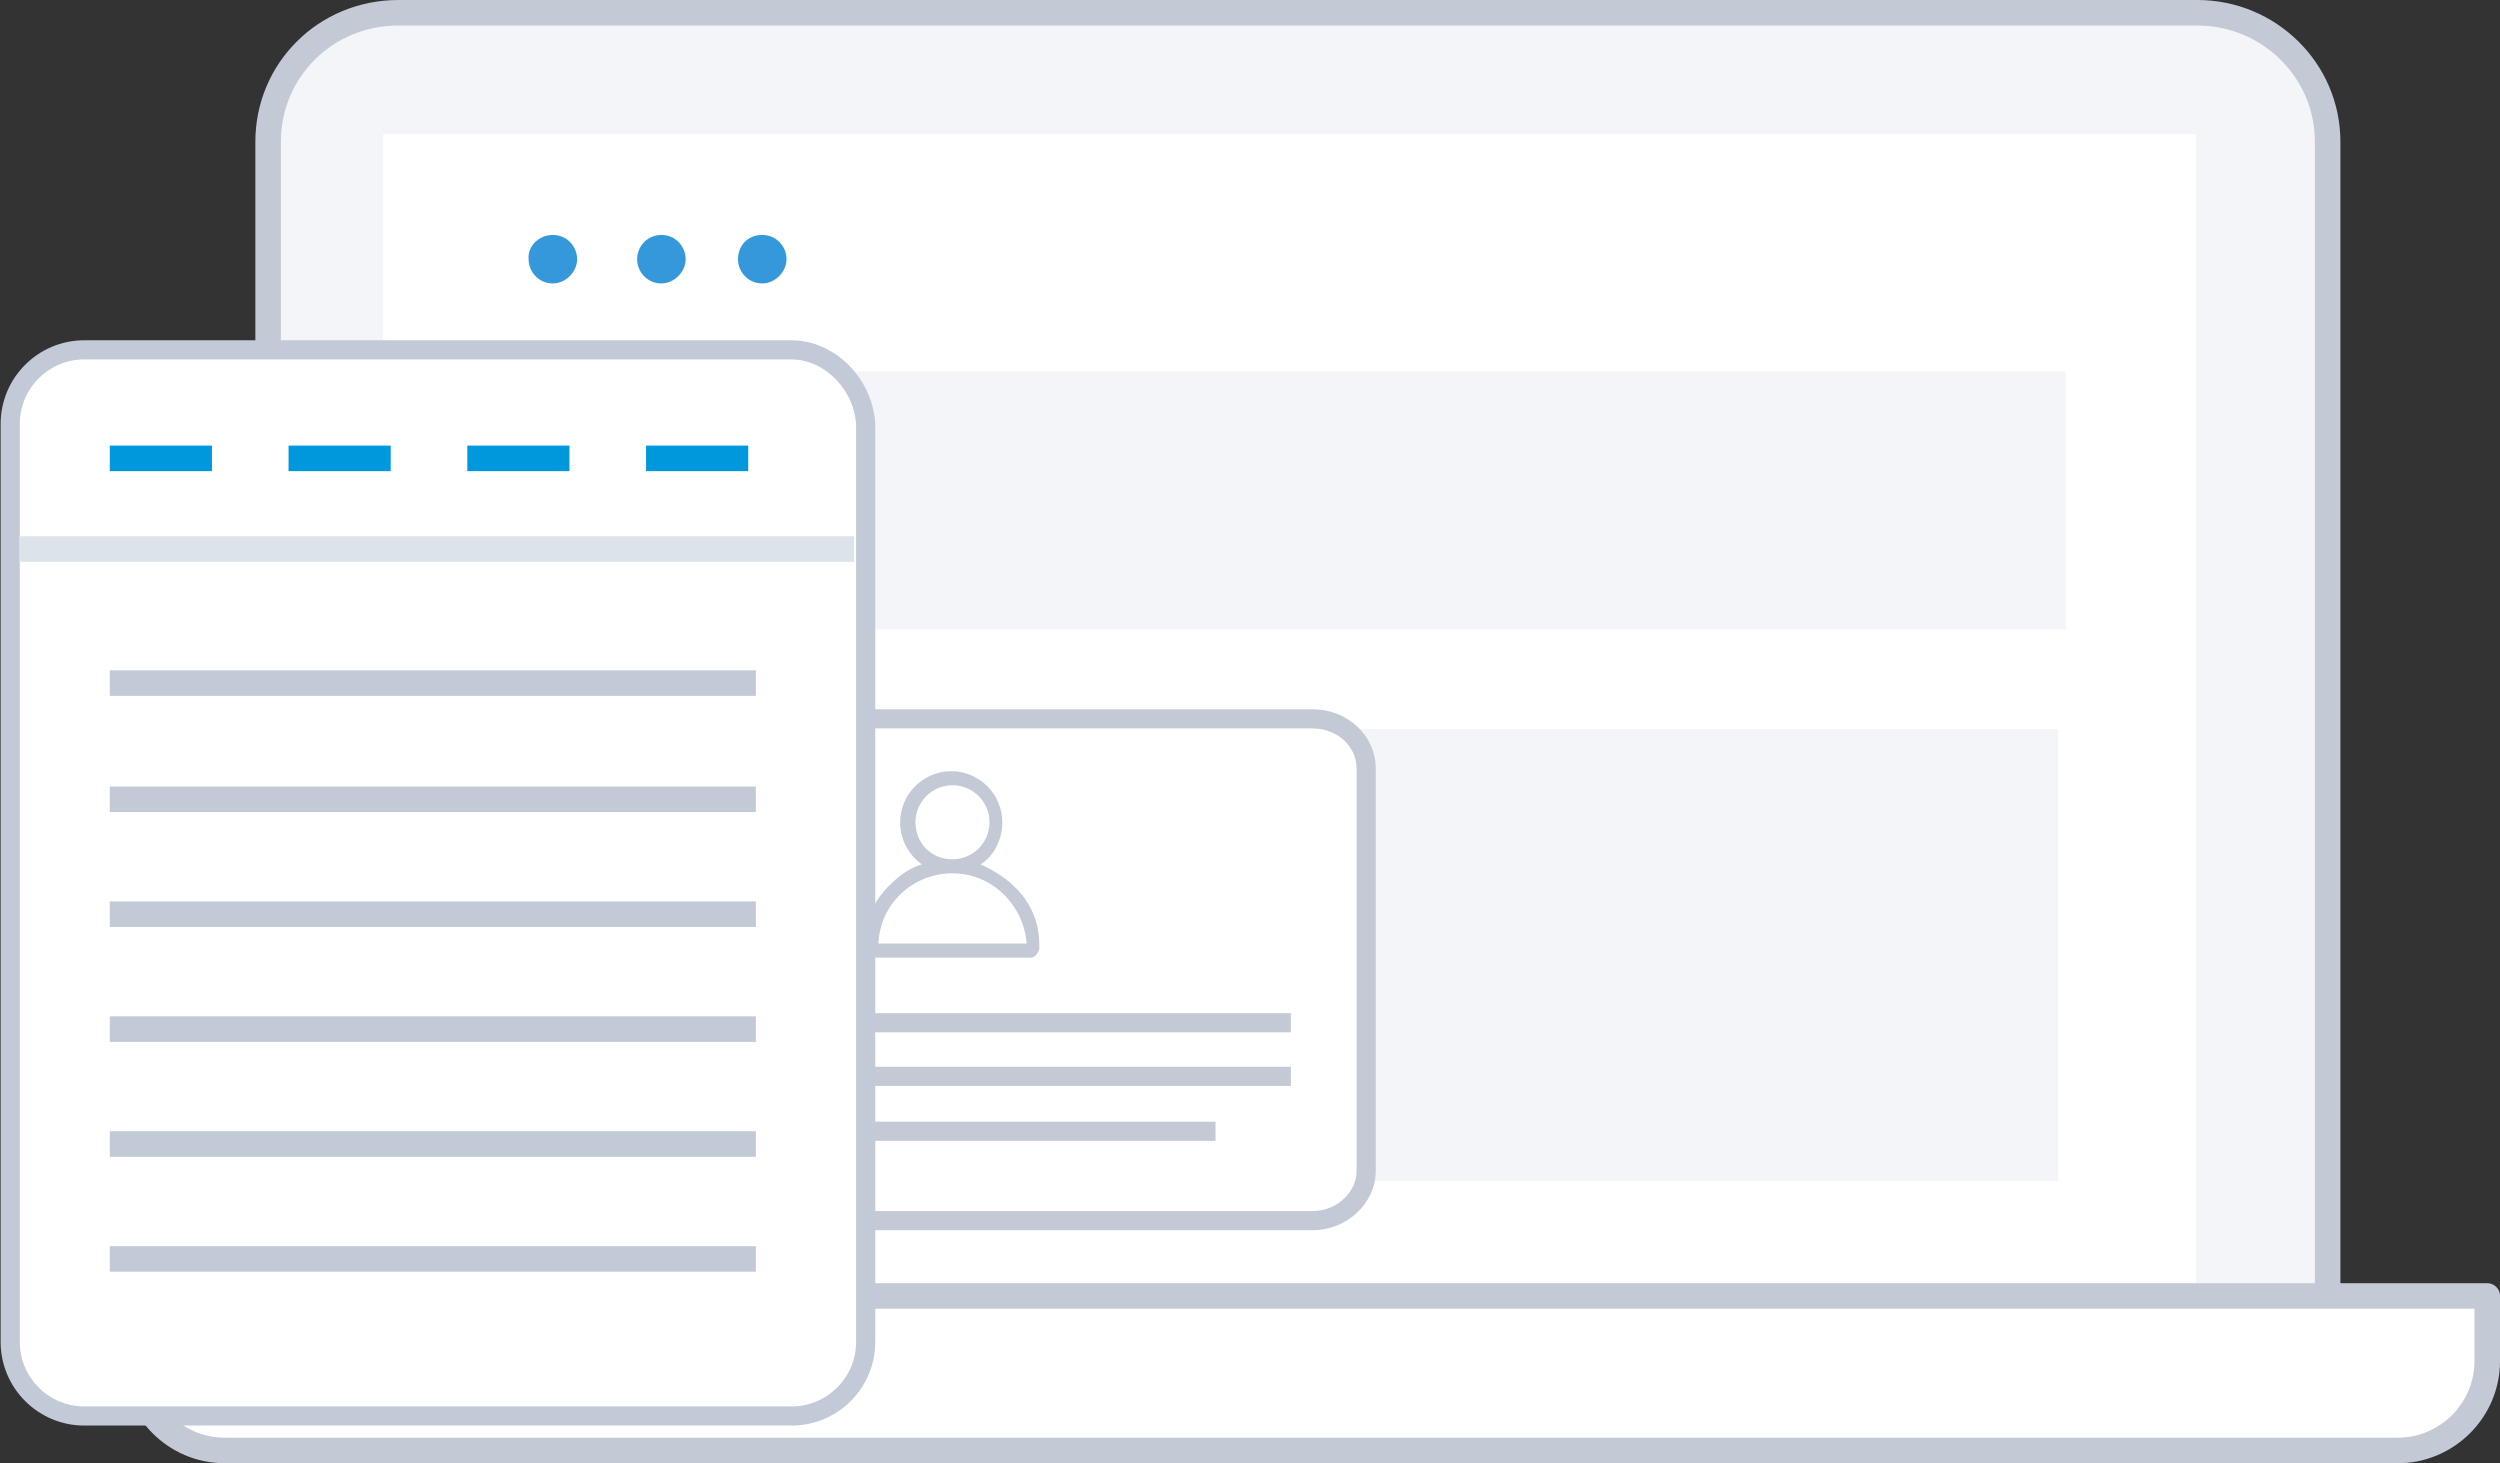 <svg xmlns="http://www.w3.org/2000/svg" id="Слой_1" viewBox="0 0 195.8 114.6">
    <rect x="0" y="0" width="195.8" height="114.6" fill="#333333" stroke="none"/>
    <style>
        .st0,.st1,.st2,.st3,.st4{fill-rule:evenodd;clip-rule:evenodd}.st0{stroke:#c4c9d6;stroke-width:2;fill:#f4f5f9}.st1,.st2,.st3,.st4{fill:#fff}.st2,.st3,.st4{fill:#f4f5f9}.st3,.st4{fill:#3498db}.st4{fill:#e4e7ec}.st5{fill:#fff;stroke:#c4c9d6;stroke-width:2;stroke-linecap:round;stroke-linejoin:round}.st5,.st6,.st7{fill-rule:evenodd;clip-rule:evenodd}.st6{stroke:#c4c9d6;stroke-width:1.5;fill:#fff}.st7{fill:#c4c9d6}.st8,.st9{fill:none;stroke:#c4c9d6;stroke-width:1.5}.st9{fill-rule:evenodd;clip-rule:evenodd;fill:#fff;stroke:#c2c9d7}.st10,.st11,.st12{fill:none;stroke:#c2c9d7;stroke-width:2}.st11,.st12{stroke:#dde3ea}.st12{stroke:#0098dd;stroke-dasharray:8,6}
    </style>
    <path d="M21 101.5V11.1C21 5.5 25.5 1 31.2 1h140.9c5.6 0 10.2 4.5 10.2 10.1v90.5" class="st0"/>
    <path d="M30 10.5h142v91H30v-91z" class="st1"/>
    <path d="M41.2 29.1h120.6v20.2H41.2V29.1zM104.9 57.1h56.3v35.4h-56.3V57.1z" class="st2"/>
    <path d="M59.7 18.4c1.1 0 1.9.9 1.9 1.9s-.9 1.9-1.9 1.9c-1.1 0-1.9-.9-1.9-1.9s.7-1.9 1.9-1.9zM51.8 18.4c1.1 0 1.9.9 1.9 1.9s-.9 1.9-1.9 1.9c-1.1 0-1.9-.9-1.9-1.9s.8-1.9 1.9-1.9zM43.3 18.4c1.1 0 1.9.9 1.9 1.9s-.9 1.9-1.9 1.9c-1.1 0-1.9-.9-1.9-1.9-.1-1 .8-1.9 1.9-1.9z" class="st3"/>
    <path d="M41 59.1h55.9v1.4H41v-1.4zM41 64.8h55.9v1.4H41v-1.4zM41 70.5h55.9v1.4H41v-1.4zM41 76.3h55.9v1.4H41v-1.4zM41 82h55.9v1.4H41V82zM41 87.7h27.9v1.4H41v-1.4z" class="st4"/>
    <path d="M194.8 101.5H10.6v5.1c0 3.8 3.1 7 7 7h170.2c3.8 0 7-3.1 7-7v-5.1z" class="st5"/>
    <path d="M65.6 56.3h37.2c2.3 0 4.2 1.7 4.2 3.9v31.5c0 2.1-1.9 3.9-4.2 3.9H65.6c-2.3 0-4.2-1.7-4.2-3.9V60.2c-.1-2.2 1.8-3.9 4.2-3.9z" class="st6"/>
    <path d="M81.4 74c0-1.8-.7-3.4-2-4.6-.7-.7-1.7-1.3-2.6-1.7 1.1-.7 1.7-2 1.7-3.3 0-2.2-1.8-4-4-4s-4 1.8-4 4c0 1.3.6 2.5 1.7 3.3-1 .3-1.8.9-2.6 1.7-1.2 1.2-1.9 2.8-2 4.5v.2c0 .4.3.9.5.9h12.7c.2 0 .5-.3.6-.7m-9.7-9.9c0-1.6 1.3-2.9 2.9-2.9s2.9 1.3 2.9 2.9-1.3 2.9-2.9 2.9c-1.7 0-2.9-1.3-2.9-2.9zm2.9 4c3.1 0 5.6 2.5 5.8 5.5H68.8c.1-3 2.6-5.5 5.8-5.5z" class="st7"/>
    <path d="M67.7 80.1h33.4M67.7 84.3h33.4M67.7 88.6h27.5" class="st8"/>
    <g>
        <path d="M62 27.4H6.6C3.4 27.4.8 30 .8 33.2v71.9c0 3.2 2.6 5.8 5.8 5.8H62c3.2 0 5.8-2.6 5.8-5.8V33.2c-.2-3.2-2.9-5.8-5.8-5.8z" class="st9"/>
        <path d="M8.6 62.6h50.6M8.6 53.5h50.6" class="st10"/>
        <path d="M1.5 43h65.4" class="st11"/>
        <path d="M8.6 35.9h50.6" class="st12"/>
        <path d="M8.6 71.6h50.6M8.6 80.6h50.6M8.6 89.6h50.6M8.6 98.6h50.6" class="st10"/>
    </g>
</svg>
